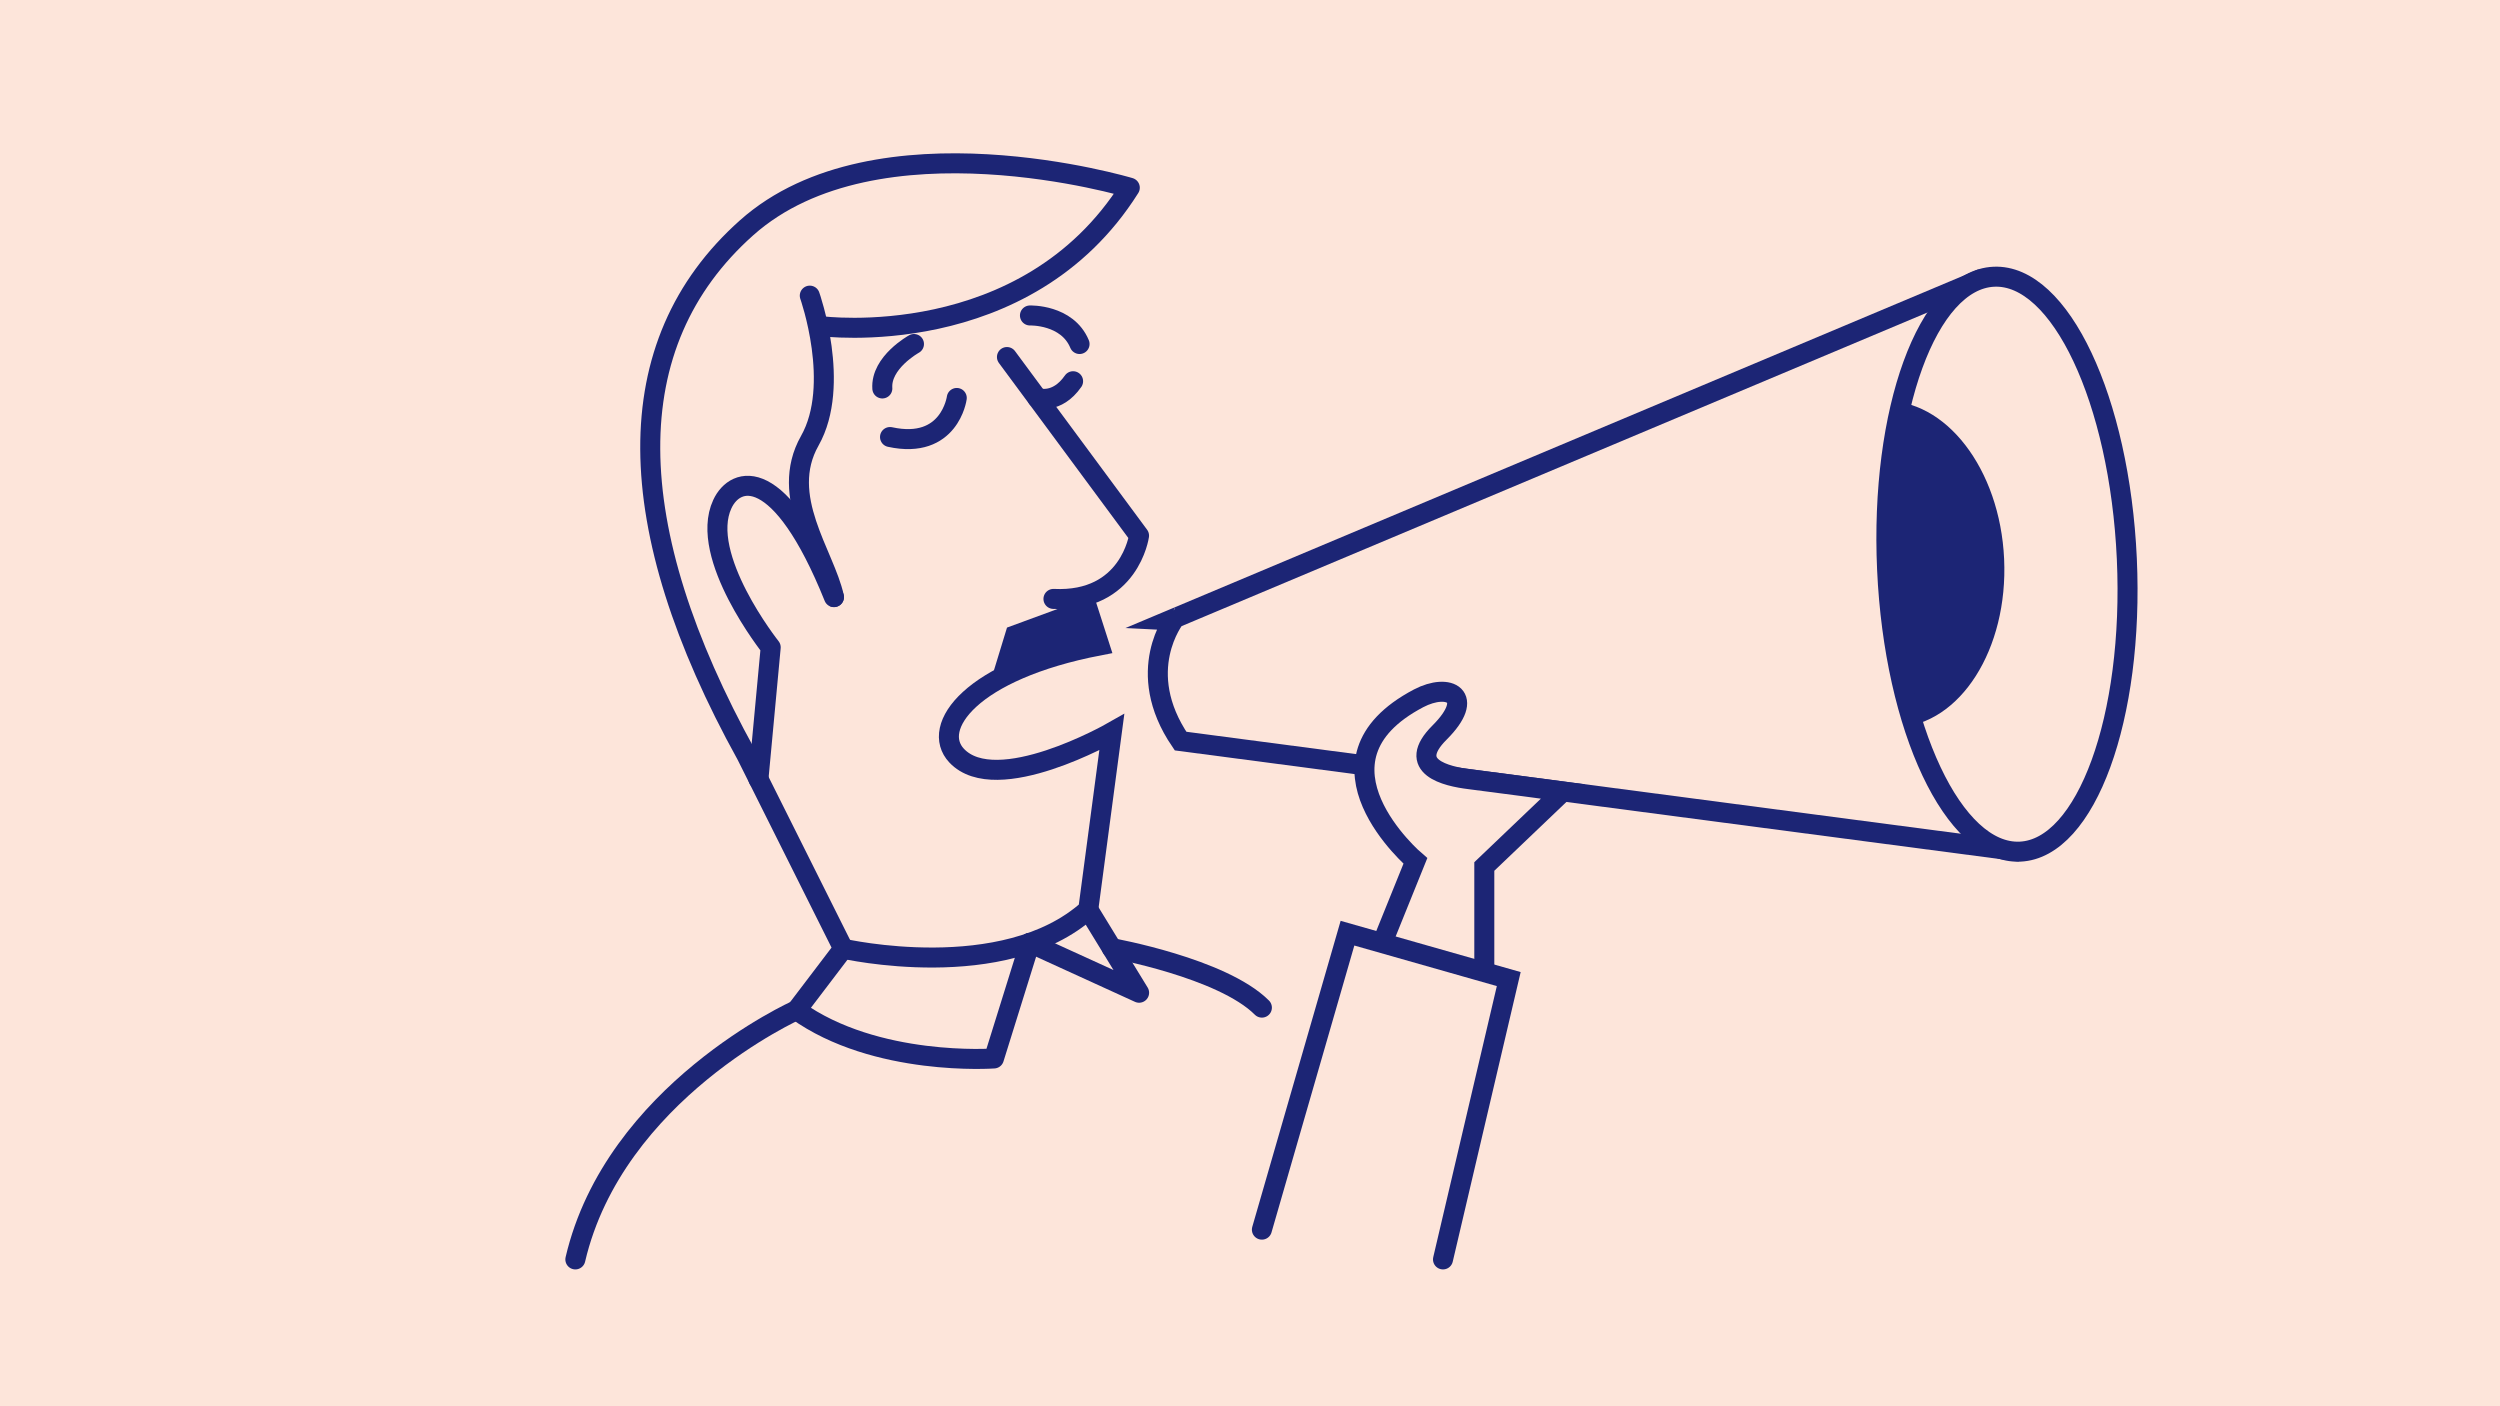 <svg xmlns="http://www.w3.org/2000/svg" xmlns:xlink="http://www.w3.org/1999/xlink" viewBox="0 0 1152 648"><defs><style>.cls-1,.cls-2,.cls-7{fill:#fde5da;}.cls-1,.cls-5,.cls-6,.cls-7,.cls-8,.cls-9{stroke:#1c2575;stroke-width:9.22px;}.cls-1,.cls-5,.cls-6{stroke-miterlimit:10;}.cls-3{clip-path:url(#clip-path);}.cls-4{fill:#1c2575;}.cls-5,.cls-6,.cls-9{fill:none;}.cls-6,.cls-7,.cls-8,.cls-9{stroke-linecap:round;}.cls-7,.cls-8,.cls-9{stroke-linejoin:round;}.cls-8{fill:#fff;}</style><clipPath id="clip-path"><ellipse class="cls-1" cx="924.81" cy="259.97" rx="55.29" ry="132.6" transform="translate(-10.88 42.39) rotate(-2.61)"/></clipPath></defs><g id="Layer_1" data-name="Layer 1"><rect class="cls-2" width="1152" height="648"/><path class="cls-1" d="M913.47,128.36l-372,156.43S522,309.19,544,341.49l386.83,50.94"/><ellipse class="cls-2" cx="924.81" cy="259.97" rx="55.29" ry="132.6" transform="translate(-10.88 42.39) rotate(-2.61)"/><g class="cls-3"><ellipse class="cls-4" cx="870.77" cy="259.97" rx="52.79" ry="75.26" transform="translate(-10.94 39.93) rotate(-2.61)"/></g><ellipse class="cls-5" cx="924.81" cy="259.97" rx="55.29" ry="132.6" transform="translate(-10.88 42.39) rotate(-2.61)"/><path class="cls-1" d="M635.93,437l16.28-40.29s-53.79-45.82,1.46-74.91c14-7.35,26.55-1.07,9.69,15.75-15.85,15.81,3.13,20.22,13.82,21.51,6,.72,43,5.66,43,5.66l-36.21,34.56v48.87"/><polyline class="cls-6" points="664.93 580.34 695.23 451.16 620.92 430.01 581.48 566.62"/><path class="cls-7" d="M373.15,136.23s14.57,41.15,0,66.87,6.9,52.46,11.14,72"/><path class="cls-7" d="M349.48,359l5.66-60.7s-33.43-42.07-22.29-66c6-13,26.58-18.86,51.44,42.87"/><path class="cls-7" d="M440.88,183.38s-3.22,24-30.76,18"/><path class="cls-7" d="M464,164.52l60.87,82.31s-4.29,30.86-39.44,29.15"/><path class="cls-8" d="M421.16,158.52S405.73,167,406.58,179"/><path class="cls-9" d="M378.26,150.29S472.6,162.81,520.61,86.5c0,0-116.6-35-176.61,18.49s-58.3,137.55,0,243l44.58,89.17-21.51,28.29s-83.94,37.73-101.95,114.89"/><path class="cls-5" d="M388.58,437.16s74,16.86,112.88-18l10.86-81.73s-53.15,30.29-71.52,10.75c-12.19-13,6.37-39.33,65.81-50.76l-6.86-21.36"/><path class="cls-8" d="M478,183.38s8.91,3.15,16.48-7.71"/><path class="cls-8" d="M474.6,145.37s17.15-.57,22.86,13.15"/><path class="cls-9" d="M474.6,434.48,458,487.74s-54.45,4-91-22.29"/><polyline class="cls-9" points="474.6 434.48 524.9 457.45 501.46 419.15"/><path class="cls-6" d="M512.32,436.9s50.87,9.12,69.16,27.41"/><polygon class="cls-4" points="456.04 315.33 464.03 289.19 499.75 276.05 506.61 297.41 456.04 315.33"/></g></svg>